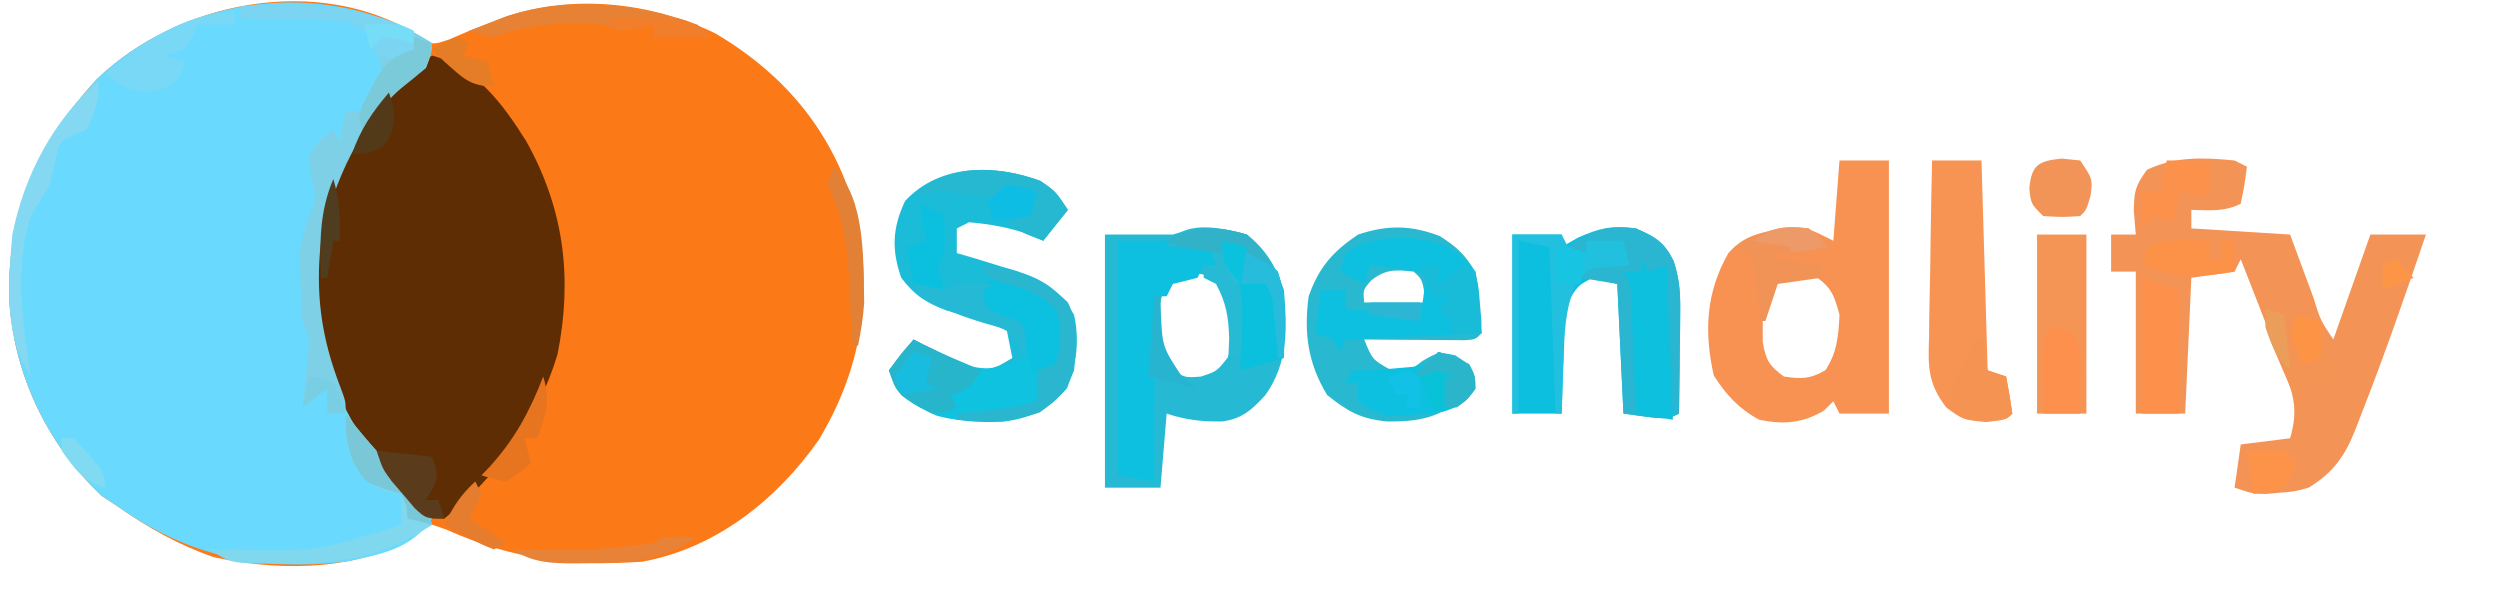<?xml version="1.0" encoding="UTF-8"?>
<svg version="1.1" xmlns="http://www.w3.org/2000/svg" width="405" height="97">
<path d="M0 0 C2.312 1.694 2.312 1.694 5.148 0.73 C6.2 0.277 7.252 -0.177 8.336 -0.645 C9.687 -1.174 11.041 -1.694 12.398 -2.207 C13.029 -2.456 13.659 -2.705 14.309 -2.961 C25.275 -6.659 37.926 -5.259 48.219 -0.238 C59.833 6.62 67.622 16.211 71.113 29.262 C73.754 42.379 71.877 54.12 64.988 65.602 C58.185 75.323 48.238 83.219 36.336 85.355 C24.691 86.108 15.408 84.981 4.648 80.148 C3.885 79.887 3.122 79.625 2.336 79.355 C-0.045 80.566 -0.045 80.566 -2.664 82.355 C-11.53 86.963 -23.419 86.719 -32.992 84.629 C-38.688 82.672 -43.755 79.82 -48.664 76.355 C-49.51 75.799 -50.355 75.242 -51.227 74.668 C-60.167 66.186 -65.63 54.609 -66.205 42.278 C-66.353 28.293 -61.362 17.321 -51.977 7.168 C-38.798 -5.456 -16.156 -9.973 0 0 Z " fill="#FC7917" transform="translate(67.664,5.645)"/>
<path d="M0 0 C-0.125 1.688 -0.125 1.688 -1 4 C-1.866 4.681 -2.732 5.361 -3.625 6.062 C-11.441 12.225 -16.01 22.452 -18 32 C-19.57 46.289 -15.404 57.579 -7 69 C-4.755 71.756 -2.438 74.414 0 77 C-3.32 81.98 -8.318 82.788 -14 84 C-27.984 85.567 -39.42 83.172 -51 75 C-51.846 74.443 -52.691 73.886 -53.562 73.312 C-62.503 64.83 -67.965 53.254 -68.541 40.923 C-68.689 26.938 -63.698 15.966 -54.312 5.812 C-40.038 -7.862 -16.885 -10.901 0 0 Z " fill="#69DAFE" transform="translate(70,7)"/>
<path d="M0 0 C7.125 1.943 11.482 7.872 15.25 13.875 C21.394 24.865 22.789 36.074 20.309 48.449 C17.052 59.09 10.672 68.013 2 75 C-1 75 -1 75 -2.578 73.637 C-12.835 61.678 -19.93 49.618 -19.379 33.449 C-17.96 20.529 -11.555 9.288 -1.504 1.145 C-0.759 0.578 -0.759 0.578 0 0 Z " fill="#5E2D04" transform="translate(70,9)"/>
<path d="M0 0 C0.66 0.33 1.32 0.66 2 1 C1.625 3.938 1.625 3.938 1 7 C-1.709 8.354 -4.009 8.065 -7 8 C-7 8.99 -7 9.98 -7 11 C-1.72 11.33 3.56 11.66 9 12 C9.632 13.715 9.632 13.715 10.277 15.465 C10.831 16.956 11.384 18.447 11.938 19.938 C12.354 21.07 12.354 21.07 12.779 22.225 C13.918 25.888 13.918 25.888 16 29 C17.98 23.39 19.96 17.78 22 12 C24.97 12 27.94 12 31 12 C27.633 21.896 24.219 31.777 20.375 41.5 C20.111 42.199 19.846 42.897 19.574 43.617 C17.811 47.97 16.018 50.535 12 53 C9.648 53.645 9.648 53.645 7.375 53.812 C6.242 53.915 6.242 53.915 5.086 54.02 C3 54 3 54 0 53 C0.33 50.69 0.66 48.38 1 46 C3.64 45.67 6.28 45.34 9 45 C10.224 40.752 9.723 38.345 8.129 34.262 C7.72 33.195 7.31 32.128 6.889 31.029 C6.451 29.927 6.013 28.824 5.562 27.688 C5.129 26.565 4.695 25.443 4.248 24.287 C3.177 21.52 2.094 18.758 1 16 C0.67 16.66 0.34 17.32 0 18 C-2.31 18.33 -4.62 18.66 -7 19 C-7.33 26.26 -7.66 33.52 -8 41 C-10.64 41 -13.28 41 -16 41 C-16 33.41 -16 25.82 -16 18 C-17.32 18 -18.64 18 -20 18 C-20 16.02 -20 14.04 -20 12 C-18.68 12 -17.36 12 -16 12 C-16.103 10.762 -16.206 9.525 -16.312 8.25 C-16.278 5.038 -16.146 4.201 -14.188 1.5 C-9.528 -0.693 -5.072 -0.498 0 0 Z " fill="#F49356" transform="translate(362,26)"/>
<path d="M0 0 C3.105 2.427 4.754 5.261 6 9 C6.508 15.229 6.734 20.72 3 26 C0.804 28.384 -0.728 29.823 -3.996 30.277 C-7.235 30.331 -9.924 30.025 -13 29 C-13.33 32.96 -13.66 36.92 -14 41 C-16.97 41 -19.94 41 -23 41 C-23 27.47 -23 13.94 -23 0 C-19.333 0 -15.667 0 -12 0 C-7.818 -1.394 -4.235 -1.226 0 0 Z M-13 8 C-14.222 10.444 -14.236 12.21 -14.312 14.938 C-14.35 15.813 -14.387 16.688 -14.426 17.59 C-14.216 20.142 -14.216 20.142 -12.141 21.816 C-10.034 23.207 -10.034 23.207 -7.438 23 C-4.866 22.149 -4.866 22.149 -3.125 19.938 C-1.639 16.058 -1.572 12.927 -3 9 C-7.143 5.686 -8.554 5.499 -13 8 Z " fill="#26B9D4" transform="translate(202,38)"/>
<path d="M0 0 C2.64 0 5.28 0 8 0 C8 13.53 8 27.06 8 41 C5.36 41 2.72 41 0 41 C-0.33 40.34 -0.66 39.68 -1 39 C-1.495 39.495 -1.99 39.99 -2.5 40.5 C-5.972 42.583 -9.108 42.801 -13 42 C-16.243 40.272 -18.414 37.933 -20.375 34.812 C-21.958 27.689 -21.638 21.366 -18 15 C-15.044 11.59 -11.494 11.423 -7.219 10.918 C-5 11 -5 11 -1 13 C-0.67 8.71 -0.34 4.42 0 0 Z M-10.16 19.156 C-12.229 20.885 -12.229 20.885 -12.496 23.594 C-12.477 24.553 -12.457 25.512 -12.438 26.5 C-12.436 27.459 -12.435 28.418 -12.434 29.406 C-11.942 32.345 -11.387 33.272 -9 35 C-6.203 35.419 -4.683 35.415 -2.25 33.938 C-0.356 31.001 -0.179 28.458 0 25 C-1.035 21.118 -1.584 20.278 -5 18 C-7.968 17.764 -7.968 17.764 -10.16 19.156 Z " fill="#F79252" transform="translate(298,26)"/>
<path d="M0 0 C2.438 1.688 2.438 1.688 4.438 4.688 C3.118 6.338 1.798 7.987 0.438 9.688 C-0.243 9.378 -0.924 9.069 -1.625 8.75 C-4.957 7.545 -8.039 7.02 -11.562 6.688 C-12.553 7.183 -12.553 7.183 -13.562 7.688 C-13.562 9.008 -13.562 10.328 -13.562 11.688 C-12.526 11.99 -11.49 12.293 -10.422 12.605 C-9.052 13.028 -7.682 13.451 -6.312 13.875 C-5.631 14.072 -4.949 14.268 -4.246 14.471 C0.405 15.938 2.94 17.47 5.438 21.688 C6.341 25.844 5.852 29.629 4.312 33.562 C1.265 37.017 -1.519 38.431 -6.117 39.008 C-12.228 39.262 -17.679 38.653 -22.562 34.688 C-23.777 32.547 -23.777 32.547 -24.562 30.688 C-23.242 29.038 -21.922 27.387 -20.562 25.688 C-20.047 25.956 -19.531 26.224 -19 26.5 C-18.196 26.892 -17.391 27.284 -16.562 27.688 C-14.861 28.554 -14.861 28.554 -13.125 29.438 C-9.69 31.023 -9.69 31.023 -6.625 29.875 C-5.944 29.483 -5.264 29.091 -4.562 28.688 C-5.058 26.212 -5.058 26.212 -5.562 23.688 C-6.455 23.445 -7.347 23.203 -8.266 22.953 C-10.021 22.45 -10.021 22.45 -11.812 21.938 C-12.973 21.613 -14.133 21.288 -15.328 20.953 C-18.722 19.625 -20.355 18.557 -22.562 15.688 C-24.156 11.124 -23.993 7.598 -21.938 3.25 C-16.293 -2.84 -7.415 -2.732 0 0 Z " fill="#1ABCD8" transform="translate(168.562,29.312)"/>
<path d="M0 0 C2.796 1.779 4.023 2.969 5.75 5.75 C6.297 8.293 6.297 8.293 6.5 10.938 C6.577 11.818 6.655 12.698 6.734 13.605 C6.74 14.313 6.745 15.021 6.75 15.75 C5.75 16.75 5.75 16.75 3.984 16.864 C3.235 16.858 2.486 16.853 1.715 16.848 C0.906 16.844 0.097 16.841 -0.736 16.838 C-1.586 16.83 -2.437 16.821 -3.312 16.812 C-4.167 16.808 -5.021 16.803 -5.9 16.799 C-8.017 16.787 -10.133 16.769 -12.25 16.75 C-10.922 20.008 -10.922 20.008 -7.938 21.688 C-5.139 21.999 -5.139 21.999 -2.75 20.188 C-0.25 18.75 -0.25 18.75 2.5 19.312 C4.75 20.75 4.75 20.75 5.562 22.875 C5.624 23.494 5.686 24.113 5.75 24.75 C0.571 28.975 -2.004 30.119 -8.641 30.023 C-12.877 29.58 -14.894 28.421 -18.25 25.75 C-21.391 20.583 -22.037 15.655 -21.25 9.75 C-19.558 5.031 -17.39 2.544 -13.25 -0.25 C-8.501 -1.833 -4.685 -1.802 0 0 Z M-11.062 7.125 C-12.447 8.684 -12.447 8.684 -12.25 10.75 C-8.95 10.75 -5.65 10.75 -2.25 10.75 C-2.821 7.007 -2.821 7.007 -4.25 5.75 C-7.177 5.442 -8.676 5.314 -11.062 7.125 Z " fill="#28B9D0" transform="translate(233.25,38.25)"/>
<path d="M0 0 C3.132 1.352 4.606 2.204 6.128 5.282 C7.043 8.133 7.23 10.317 7.195 13.301 C7.189 14.277 7.182 15.254 7.176 16.26 C7.159 17.267 7.142 18.275 7.125 19.312 C7.116 20.339 7.107 21.366 7.098 22.424 C7.074 24.949 7.041 27.475 7 30 C5 31 5 31 -2 30 C-2.33 23.07 -2.66 16.14 -3 9 C-4.32 8.67 -5.64 8.34 -7 8 C-9.413 9.282 -9.413 9.282 -11 12 C-11.622 15.078 -11.696 18.116 -11.75 21.25 C-11.78 22.09 -11.809 22.931 -11.84 23.797 C-11.91 25.864 -11.957 27.932 -12 30 C-14.64 30 -17.28 30 -20 30 C-20 20.43 -20 10.86 -20 1 C-17.36 1 -14.72 1 -12 1 C-12 1.66 -12 2.32 -12 3 C-10.701 2.257 -10.701 2.257 -9.375 1.5 C-5.792 -0.093 -3.86 -0.493 0 0 Z " fill="#0CBFDF" transform="translate(265,37)"/>
<path d="M0 0 C2.64 0 5.28 0 8 0 C8.33 11.22 8.66 22.44 9 34 C9.99 34.33 10.98 34.66 12 35 C12.381 36.991 12.713 38.993 13 41 C12 42 12 42 8.75 42.375 C5 42 5 42 2.296 40.013 C-0.764 35.998 -0.65 33.321 -0.488 28.418 C-0.481 27.604 -0.474 26.79 -0.467 25.951 C-0.439 23.362 -0.376 20.776 -0.312 18.188 C-0.287 16.428 -0.265 14.668 -0.244 12.908 C-0.189 8.605 -0.103 4.303 0 0 Z " fill="#F79353" transform="translate(313,26)"/>
<path d="M0 0 C1.44 0.257 2.877 0.531 4.312 0.812 C5.113 0.963 5.914 1.114 6.738 1.27 C9.301 2.097 10.37 2.875 12 5 C12.875 8.5 12.875 8.5 13 12 C11.625 13.938 11.625 13.938 10 15 C9.67 15 9.34 15 9 15 C8.918 15.784 8.835 16.567 8.75 17.375 C8 20 8 20 6.25 21.109 C1.568 22.963 -3.473 23.741 -8.359 22.309 C-12.333 20.46 -14.263 19.125 -16 15 C-14.68 13.35 -13.36 11.7 -12 10 C-11.484 10.268 -10.969 10.536 -10.438 10.812 C-9.633 11.204 -8.829 11.596 -8 12 C-6.907 12.578 -5.814 13.155 -4.688 13.75 C-0.054 15.321 1.554 14.724 6 13 C5.372 10.03 5.372 10.03 4 7 C1.49 5.561 1.49 5.561 -1 5 C-0.67 3.35 -0.34 1.7 0 0 Z " fill="#0FC2DF" transform="translate(160,45)"/>
<path d="M0 0 C5.28 0 10.56 0 16 0 C16 1.32 16 2.64 16 4 C15.34 4 14.68 4 14 4 C13.67 4.66 13.34 5.32 13 6 C11.667 6.333 10.333 6.667 9 7 C8.67 7.66 8.34 8.32 8 9 C7.34 9 6.68 9 6 9 C6 18.9 6 28.8 6 39 C4.02 38.67 2.04 38.34 0 38 C0 25.46 0 12.92 0 0 Z " fill="#0EC0DF" transform="translate(181,39)"/>
<path d="M0 0 C3.132 1.352 4.606 2.204 6.128 5.282 C7.043 8.133 7.23 10.317 7.195 13.301 C7.189 14.277 7.182 15.254 7.176 16.26 C7.159 17.267 7.142 18.275 7.125 19.312 C7.116 20.339 7.107 21.366 7.098 22.424 C7.074 24.949 7.041 27.475 7 30 C5 31 5 31 -2 30 C-2.33 23.07 -2.66 16.14 -3 9 C-5.97 8.505 -5.97 8.505 -9 8 C-8.67 7.34 -8.34 6.68 -8 6 C-5.69 6 -3.38 6 -1 6 C-1.33 5.01 -1.66 4.02 -2 3 C-4.97 2.505 -4.97 2.505 -8 2 C-8 2.66 -8 3.32 -8 4 C-8.99 3.67 -9.98 3.34 -11 3 C-7.182 0.305 -4.671 -0.584 0 0 Z " fill="#2AB6D0" transform="translate(265,37)"/>
<path d="M0 0 C11.074 -0.442 21.454 -0.163 31 6 C30.875 7.688 30.875 7.688 30 10 C29.134 10.681 28.267 11.361 27.375 12.062 C19.559 18.225 14.99 28.452 13 38 C12.06 46.554 13.039 53.657 16.125 61.672 C17 64 17 64 17 66 C16.01 66 15.02 66 14 66 C14 64.68 14 63.36 14 62 C12.68 62.99 11.36 63.98 10 65 C10.084 64.241 10.168 63.481 10.254 62.699 C10.356 61.705 10.458 60.711 10.562 59.688 C10.667 58.701 10.771 57.715 10.879 56.699 C11.166 53.901 11.166 53.901 10 51 C9.319 39.284 9.319 39.284 11.062 34.125 C12.27 30.939 12.27 30.939 11.375 27.312 C11 24 11 24 12.938 21.562 C13.618 21.047 14.299 20.531 15 20 C15.33 20.66 15.66 21.32 16 22 C16.33 20.35 16.66 18.7 17 17 C17.99 17 18.98 17 20 17 C20.578 15.989 21.155 14.979 21.75 13.938 C22.075 13.369 22.4 12.801 22.734 12.215 C23.1 9.168 22.147 7.049 20.546 4.482 C17.435 1.5 13.334 2.011 9.25 2.062 C7.918 2.038 7.918 2.038 6.559 2.014 C4.371 1.978 2.188 1.975 0 2 C0 1.34 0 0.68 0 0 Z " fill="#7DD0E5" transform="translate(39,1)"/>
<path d="M0 0 C1.891 1.105 1.891 1.105 4.828 4.23 C5.158 7.53 5.488 10.83 5.828 14.23 C-5.062 14.725 -5.062 14.725 -16.172 15.23 C-16.502 15.89 -16.832 16.55 -17.172 17.23 C-17.502 16.57 -17.832 15.91 -18.172 15.23 C-19.162 14.9 -20.152 14.57 -21.172 14.23 C-20.842 11.92 -20.512 9.61 -20.172 7.23 C-18.852 7.23 -17.532 7.23 -16.172 7.23 C-16.172 8.22 -16.172 9.21 -16.172 10.23 C-15.124 10.321 -15.124 10.321 -14.055 10.414 C-13.145 10.498 -12.235 10.582 -11.297 10.668 C-10.392 10.749 -9.487 10.83 -8.555 10.914 C-6.172 11.23 -6.172 11.23 -4.172 12.23 C-3.791 9.904 -3.459 7.57 -3.172 5.23 C-4.669 3.733 -6.16 3.898 -8.234 3.668 C-9.534 3.524 -10.833 3.379 -12.172 3.23 C-12.502 4.22 -12.832 5.21 -13.172 6.23 C-14.492 5.57 -15.812 4.91 -17.172 4.23 C-16.172 1.23 -16.172 1.23 -14.41 0.07 C-9.739 -1.683 -4.704 -1.667 0 0 Z " fill="#0EC0DF" transform="translate(234.172,39.77)"/>
<path d="M0 0 C2.64 0 5.28 0 8 0 C8 9.57 8 19.14 8 29 C5.36 29 2.72 29 0 29 C0 19.43 0 9.86 0 0 Z " fill="#F59555" transform="translate(330,38)"/>
<path d="M0 0 C3.879 0.575 6.148 2.379 9 5 C10.05 8.149 10.101 10.388 10.062 13.688 C10.053 14.681 10.044 15.675 10.035 16.699 C10.024 17.458 10.012 18.218 10 19 C7.69 19.66 5.38 20.32 3 21 C2.927 19.554 2.927 19.554 2.852 18.078 C2.777 16.815 2.702 15.552 2.625 14.25 C2.555 12.997 2.486 11.744 2.414 10.453 C2.039 7.324 1.486 5.683 0 3 C0 2.01 0 1.02 0 0 Z " fill="#0AC0DD" transform="translate(198,39)"/>
<path d="M0 0 C1.98 0.66 3.96 1.32 6 2 C6 8.6 6 15.2 6 22 C4.02 22 2.04 22 0 22 C0 14.74 0 7.48 0 0 Z " fill="#FD904B" transform="translate(347,45)"/>
<path d="M0 0 C2.438 0.75 2.438 0.75 5 2 C6 3.938 6 3.938 6 6 C4.519 8.222 3.353 8.889 0.812 9.688 C-8.857 10.762 -8.857 10.762 -13 8 C-13 7.01 -13 6.02 -13 5 C-13.66 5 -14.32 5 -15 5 C-14.67 4.34 -14.34 3.68 -14 3 C-13.01 3 -12.02 3 -11 3 C-9.478 2.897 -7.957 2.77 -6.438 2.625 C-5.652 2.555 -4.867 2.486 -4.059 2.414 C-1.785 2.155 -1.785 2.155 0 0 Z " fill="#0DC0E0" transform="translate(233,57)"/>
<path d="M0 0 C0.33 0.66 0.66 1.32 1 2 C1.99 1.67 2.98 1.34 4 1 C4.33 9.25 4.66 17.5 5 26 C3.02 25.67 1.04 25.34 -1 25 C-1.025 24.374 -1.05 23.749 -1.076 23.104 C-1.192 20.277 -1.315 17.451 -1.438 14.625 C-1.477 13.64 -1.516 12.655 -1.557 11.641 C-1.599 10.7 -1.64 9.759 -1.684 8.789 C-1.72 7.92 -1.757 7.05 -1.795 6.155 C-1.874 3.952 -1.874 3.952 -3 2 C-2.01 2 -1.02 2 0 2 C0 1.34 0 0.68 0 0 Z " fill="#0CC0DE" transform="translate(266,42)"/>
<path d="M0 0 C2.64 0 5.28 0 8 0 C8.33 0.66 8.66 1.32 9 2 C9.99 2.33 10.98 2.66 12 3 C12 2.34 12 1.68 12 1 C13.98 1 15.96 1 18 1 C18.33 2.32 18.66 3.64 19 5 C17.907 5.062 16.814 5.124 15.688 5.188 C11.988 5.615 11.988 5.615 10.312 7.969 C8.525 12.097 8.436 15.857 8.312 20.312 C8.278 21.148 8.244 21.984 8.209 22.846 C8.127 24.897 8.062 26.948 8 29 C7.67 29 7.34 29 7 29 C6.67 20.09 6.34 11.18 6 2 C4.35 1.67 2.7 1.34 1 1 C1 10.24 1 19.48 1 29 C0.67 29 0.34 29 0 29 C0 19.43 0 9.86 0 0 Z " fill="#22C0DF" transform="translate(245,38)"/>
<path d="M0 0 C0.563 0.719 1.127 1.439 1.707 2.18 C4.676 5.832 7.873 9.247 11.074 12.695 C13 15 13 15 14 18 C6.506 23.077 -0.419 24.274 -9.312 24.312 C-10.102 24.318 -10.891 24.323 -11.704 24.329 C-18.666 24.243 -18.666 24.243 -22 22 C-21.189 22.012 -20.378 22.023 -19.543 22.035 C-4.812 22.366 -4.812 22.366 9 18 C9 17.34 9 16.68 9 16 C9 15.01 9 14.02 9 13 C8.072 12.814 7.144 12.629 6.188 12.438 C3 11 3 11 1.125 7.625 C0 4 0 4 0 0 Z " fill="#80D8EE" transform="translate(56,67)"/>
<path d="M0 0 C1.44 0.257 2.877 0.531 4.312 0.812 C5.113 0.963 5.914 1.114 6.738 1.27 C9.301 2.097 10.37 2.875 12 5 C12.875 8.5 12.875 8.5 13 12 C11.75 13.938 11.75 13.938 10 15 C9.01 15 8.02 15 7 15 C6.794 13.907 6.588 12.814 6.375 11.688 C5.343 7.771 5.343 7.771 1.875 6.062 C0.926 5.712 -0.022 5.361 -1 5 C-0.67 3.35 -0.34 1.7 0 0 Z " fill="#0CC0DF" transform="translate(160,45)"/>
<path d="M0 0 C0.516 0.268 1.031 0.536 1.562 0.812 C4.664 2.323 7.823 3.656 11 5 C9 8 9 8 6 9 C6.33 9.66 6.66 10.32 7 11 C5.375 11.75 5.375 11.75 3 12 C-2.712 8.864 -2.712 8.864 -4 5 C-2.062 2.312 -2.062 2.312 0 0 Z " fill="#27B5CC" transform="translate(148,55)"/>
<path d="M0 0 C0 0.66 0 1.32 0 2 C-1.98 2 -3.96 2 -6 2 C-6.268 2.639 -6.536 3.279 -6.812 3.938 C-8 6 -8 6 -11 7 C-10.01 7.33 -9.02 7.66 -8 8 C-9 11 -9 11 -11.312 12.25 C-14.166 13.046 -15.294 13.082 -18 12 C-18.99 11.34 -19.98 10.68 -21 10 C-15.045 5.01 -8.056 0 0 0 Z " fill="#78D8F6" transform="translate(38,2)"/>
<path d="M0 0 C2.438 1.688 2.438 1.688 4.438 4.688 C3.118 6.338 1.798 7.987 0.438 9.688 C-2.478 8.613 -4.341 7.909 -6.562 5.688 C-4.912 5.688 -3.263 5.688 -1.562 5.688 C-1.232 4.367 -0.902 3.047 -0.562 1.688 C-2.326 1.966 -2.326 1.966 -4.125 2.25 C-8.116 2.765 -11.582 2.288 -15.562 1.688 C-18.375 2.047 -18.375 2.047 -20.562 2.688 C-15.368 -3.001 -6.831 -2.517 0 0 Z " fill="#25B8D0" transform="translate(168.562,29.312)"/>
<path d="M0 0 C0 3.292 -0.505 5.085 -2 8 C-2.66 8.289 -3.32 8.578 -4 8.875 C-6.389 9.92 -6.389 9.92 -7.062 13.312 C-7.372 14.529 -7.681 15.746 -8 17 C-8.977 18.68 -9.974 20.349 -11 22 C-13.672 29.908 -12.299 39.882 -11 48 C-15.416 41.375 -14.679 32.707 -14 25 C-12.064 15.366 -7.41 6.555 0 0 Z " fill="#84D8F1" transform="translate(16,13)"/>
<path d="M0 0 C5.643 0.934 9.813 1.813 14 6 C15.727 9.455 15.354 13.216 15 17 C13.652 20.445 12.449 21.683 9.438 23.812 C4.88 25.387 0.772 25.255 -4 25 C-4 24.67 -4 24.34 -4 24 C-3.397 23.939 -2.793 23.879 -2.172 23.816 C-0.973 23.691 -0.973 23.691 0.25 23.562 C1.039 23.481 1.828 23.4 2.641 23.316 C4.824 23.024 6.877 22.579 9 22 C9 20.35 9 18.7 9 17 C9.99 16.67 10.98 16.34 12 16 C12.845 12.695 13.191 10.588 12.125 7.312 C9.383 4.328 6.817 3.693 2.961 2.676 C1 2 1 2 0 0 Z " fill="#2AB6CF" transform="translate(159,43)"/>
<path d="M0 0 C0.66 0.66 1.32 1.32 2 2 C-0.97 2 -3.94 2 -7 2 C-7 1.34 -7 0.68 -7 0 C-8.423 0.278 -8.423 0.278 -9.875 0.562 C-13 1 -13 1 -15 0 C-21.414 -0.413 -26.943 -0.271 -33 2 C-35.156 1.559 -35.156 1.559 -37 1 C-35.783 0.526 -34.566 0.051 -33.312 -0.438 C-32.628 -0.704 -31.944 -0.971 -31.238 -1.246 C-21.066 -4.672 -9.991 -3.547 0 0 Z " fill="#E78235" transform="translate(113,4)"/>
<path d="M0 0 C1.938 0.375 1.938 0.375 4 1 C5.322 3.645 5.097 5.678 5.062 8.625 C5.053 9.628 5.044 10.631 5.035 11.664 C5.024 12.435 5.012 13.206 5 14 C3.02 14 1.04 14 -1 14 C-1.027 12.042 -1.046 10.083 -1.062 8.125 C-1.074 7.034 -1.086 5.944 -1.098 4.82 C-1 2 -1 2 0 0 Z " fill="#FD904C" transform="translate(332,53)"/>
<path d="M0 0 C0.99 0.103 1.98 0.206 3 0.312 C5 3.312 5 3.312 4.688 5.938 C4 8.312 4 8.312 3 9.312 C0.062 9.5 0.062 9.5 -3 9.312 C-5 7.312 -5 7.312 -5.25 4.812 C-4.867 0.98 -3.751 0.391 0 0 Z " fill="#F29357" transform="translate(334,25.688)"/>
<path d="M0 0 C9.542 -0.381 19.254 -0.373 28 4 C28.625 6.562 28.625 6.562 29 9 C25.688 8.812 25.688 8.812 22 8 C21.629 7.175 21.258 6.35 20.875 5.5 C19.298 2.849 19.298 2.849 16.986 2.497 C14.419 2.282 11.888 2.204 9.312 2.188 C8.42 2.162 7.527 2.137 6.607 2.111 C4.405 2.052 2.204 2.016 0 2 C0 1.34 0 0.68 0 0 Z " fill="#7BD5F2" transform="translate(39,1)"/>
<path d="M0 0 C0.33 0 0.66 0 1 0 C1.33 1.65 1.66 3.3 2 5 C2.99 5.33 3.98 5.66 5 6 C5.381 7.991 5.713 9.993 6 12 C5 13 5 13 1.562 13.188 C-2 13 -2 13 -4 11 C-3.656 6.867 -1.936 3.619 0 0 Z " fill="#F59353" transform="translate(320,55)"/>
<path d="M0 0 C1.875 1.5 1.875 1.5 3 3 C-2.75 4 -2.75 4 -5 4 C-5 4.33 -5 4.66 -5 5 C-2.69 5.33 -0.38 5.66 2 6 C2 6.66 2 7.32 2 8 C-0.31 8.33 -2.62 8.66 -5 9 C-5.66 10.98 -6.32 12.96 -7 15 C-7.33 15 -7.66 15 -8 15 C-8.037 14.301 -8.075 13.603 -8.113 12.883 C-8.179 11.973 -8.245 11.063 -8.312 10.125 C-8.371 9.22 -8.429 8.315 -8.488 7.383 C-8.788 4.638 -8.788 4.638 -12 3 C-7.826 0.615 -4.834 -0.645 0 0 Z " fill="#F19357" transform="translate(293,37)"/>
<path d="M0 0 C2.562 2.562 2.562 2.562 4 5 C1.333 3.667 -1.333 2.333 -4 1 C-3.505 1.907 -3.01 2.815 -2.5 3.75 C-0.212 8.96 -0.753 14.426 -1 20 C-1.66 20 -2.32 20 -3 20 C-2.959 18.948 -2.917 17.896 -2.875 16.812 C-2.992 13.241 -3.347 11.122 -5 8 C-5.66 7.67 -6.32 7.34 -7 7 C-7 6.34 -7 5.68 -7 5 C-6.34 5 -5.68 5 -5 5 C-5.33 4.01 -5.66 3.02 -6 2 C-8.31 2 -10.62 2 -13 2 C-10.687 -2.626 -4.227 -1.152 0 0 Z " fill="#26BAD5" transform="translate(202,38)"/>
<path d="M0 0 C0.99 0.33 1.98 0.66 3 1 C4.688 4.562 4.688 4.562 6 8 C6.66 7.67 7.32 7.34 8 7 C8 5.35 8 3.7 8 2 C10.686 4.686 11.06 7.376 12 11 C11.216 11.289 10.432 11.578 9.625 11.875 C6.903 12.849 6.903 12.849 5 15 C4.16 13.065 3.328 11.127 2.5 9.188 C2.036 8.109 1.572 7.03 1.094 5.918 C0 3 0 3 0 0 Z " fill="#F39455" transform="translate(367,50)"/>
<path d="M0 0 C2.31 0 4.62 0 7 0 C7 1.98 7 3.96 7 6 C5.35 5.67 3.7 5.34 2 5 C1.67 6.65 1.34 8.3 1 10 C0.01 9.67 -0.98 9.34 -2 9 C-2.66 9.66 -3.32 10.32 -4 11 C-4 9.02 -4 7.04 -4 5 C-3.01 5 -2.02 5 -1 5 C-0.67 3.35 -0.34 1.7 0 0 Z " fill="#FB914B" transform="translate(351,26)"/>
<path d="M0 0 C0 0.99 0 1.98 0 3 C0.66 3 1.32 3 2 3 C2 2.01 2 1.02 2 0 C2.66 0 3.32 0 4 0 C4 1.65 4 3.3 4 5 C-1.791 6.016 -5.458 5.963 -11 4 C-10.67 3.01 -10.34 2.02 -10 1 C-6.785 -0.607 -3.564 -0.057 0 0 Z " fill="#FC9148" transform="translate(358,39)"/>
<path d="M0 0 C0.99 0 1.98 0 3 0 C3 0.99 3 1.98 3 3 C4.32 2.01 5.64 1.02 7 0 C7.66 0.33 8.32 0.66 9 1 C9.414 3.285 9.414 3.285 9.625 6.062 C9.7 6.982 9.775 7.901 9.852 8.848 C9.901 9.558 9.95 10.268 10 11 C8.35 11 6.7 11 5 11 C5 10.34 5 9.68 5 9 C4.34 8.34 3.68 7.68 3 7 C3.66 6.34 4.32 5.68 5 5 C4.01 5 3.02 5 2 5 C1.34 3.35 0.68 1.7 0 0 Z " fill="#18BCD8" transform="translate(230,43)"/>
<path d="M0 0 C1.32 0.66 2.64 1.32 4 2 C4.125 7.75 4.125 7.75 3 10 C3.399 12.098 3.399 12.098 4 14 C2.35 13.67 0.7 13.34 -1 13 C-1.33 11.02 -1.66 9.04 -2 7 C-1.01 6.67 -0.02 6.34 1 6 C0.67 4.02 0.34 2.04 0 0 Z " fill="#0BC0DF" transform="translate(149,33)"/>
<path d="M0 0 C0.845 1.079 0.845 1.079 1.707 2.18 C4.676 5.832 7.873 9.247 11.074 12.695 C13 15 13 15 14 18 C12.68 17.67 11.36 17.34 10 17 C9.938 16.072 9.938 16.072 9.875 15.125 C9.586 14.424 9.297 13.723 9 13 C8.051 12.732 7.103 12.464 6.125 12.188 C3 11 3 11 1.125 7.625 C0 4 0 4 0 0 Z " fill="#7AC8D7" transform="translate(56,67)"/>
<path d="M0 0 C0.969 0.186 1.939 0.371 2.938 0.562 C3.948 0.707 4.959 0.851 6 1 C6.33 0.67 6.66 0.34 7 0 C9 -0.041 11 -0.043 13 0 C12.01 0.495 12.01 0.495 11 1 C11.33 1.99 11.66 2.98 12 4 C14.471 5.155 14.471 5.155 17 6 C18 7 18 7 18.062 9.562 C18.042 10.367 18.021 11.171 18 12 C17.758 11.372 17.515 10.744 17.266 10.098 C15.676 7.463 14.673 7.228 11.75 6.438 C7.923 5.302 4.481 4.002 1 2 C0.67 1.34 0.34 0.68 0 0 Z " fill="#26B9D5" transform="translate(148,46)"/>
<path d="M0 0 C2.97 0.33 5.94 0.66 9 1 C10 4 10 4 9.062 6.188 C8.712 6.786 8.361 7.384 8 8 C8.66 8 9.32 8 10 8 C10.33 8.99 10.66 9.98 11 11 C8 11 8 11 6.211 9.355 C5.605 8.64 4.999 7.925 4.375 7.188 C3.764 6.48 3.153 5.772 2.523 5.043 C1 3 1 3 0 0 Z " fill="#5A3B1B" transform="translate(61,73)"/>
<path d="M0 0 C3.879 0.575 6.148 2.379 9 5 C10.05 8.149 10.101 10.388 10.062 13.688 C10.053 14.681 10.044 15.675 10.035 16.699 C10.024 17.458 10.012 18.218 10 19 C9.67 19 9.34 19 9 19 C8.939 18.301 8.879 17.603 8.816 16.883 C8.733 15.973 8.649 15.063 8.562 14.125 C8.481 13.22 8.4 12.315 8.316 11.383 C8.13 8.989 8.13 8.989 7 7 C5.35 7 3.7 7 2 7 C0.539 4.353 0 3.106 0 0 Z " fill="#27BBDC" transform="translate(198,39)"/>
<path d="M0 0 C1.454 0.031 1.454 0.031 2.938 0.062 C-2.802 3.889 -7.996 4.382 -14.688 4.312 C-15.438 4.32 -16.188 4.328 -16.961 4.336 C-20.801 4.322 -23.812 4.23 -27.062 2.062 C-26.24 2.074 -25.418 2.086 -24.57 2.098 C-14.278 2.194 -14.278 2.194 -4.062 1.062 C-3.062 0.062 -3.062 0.062 0 0 Z " fill="#E78237" transform="translate(110.062,86.938)"/>
<path d="M0 0 C0.99 0.33 1.98 0.66 3 1 C2.875 2.688 2.875 2.688 2 5 C0.541 6.232 -0.923 7.46 -2.434 8.629 C-4.872 10.763 -6.33 13.238 -8 16 C-9 13 -9 13 -8.293 11.027 C-7.928 10.338 -7.563 9.648 -7.188 8.938 C-6.83 8.245 -6.473 7.553 -6.105 6.84 C-4.37 3.952 -3.232 3.077 0 2 C0 1.34 0 0.68 0 0 Z " fill="#7BCADA" transform="translate(67,6)"/>
<path d="M0 0 C1.224 3.938 0.483 6.161 -1 10 C-1.66 10 -2.32 10 -3 10 C-2.67 11.32 -2.34 12.64 -2 14 C-3.75 15.562 -3.75 15.562 -6 17 C-8.141 16.59 -8.141 16.59 -10 16 C-9.613 15.599 -9.227 15.198 -8.828 14.785 C-4.673 10.25 -2.206 5.723 0 0 Z " fill="#E7751F" transform="translate(88,61)"/>
<path d="M0 0 C5.315 5.315 4.805 14.951 5 22 C4.834 24.427 4.499 26.616 4 29 C3.67 29 3.34 29 3 29 C2.951 27.77 2.902 26.54 2.852 25.273 C2.776 23.641 2.701 22.008 2.625 20.375 C2.579 19.163 2.579 19.163 2.531 17.926 C2.266 12.498 1.461 7.922 -1 3 C-0.67 2.01 -0.34 1.02 0 0 Z " fill="#E28036" transform="translate(135,27)"/>
<path d="M0 0 C2.875 -0.125 2.875 -0.125 6 0 C6.66 0.66 7.32 1.32 8 2 C7.312 3.938 7.312 3.938 6 6 C3.375 6.75 3.375 6.75 1 7 C0.67 4.69 0.34 2.38 0 0 Z " fill="#FC9349" transform="translate(364,73)"/>
<path d="M0 0 C2.438 0.75 2.438 0.75 5 2 C6 3.938 6 3.938 6 6 C4.688 7.75 4.688 7.75 3 9 C2.34 9 1.68 9 1 9 C1 7.35 1 5.7 1 4 C-0.65 4 -2.3 4 -4 4 C-2.68 2.68 -1.36 1.36 0 0 Z " fill="#2BB5CB" transform="translate(233,57)"/>
<path d="M0 0 C0.66 0.33 1.32 0.66 2 1 C1.67 1.66 1.34 2.32 1 3 C2.32 3.33 3.64 3.66 5 4 C5.33 5.32 5.66 6.64 6 8 C2.06 8 0.911 6.538 -2 4 C-2.66 3.34 -3.32 2.68 -4 2 C-2.125 0.938 -2.125 0.938 0 0 Z " fill="#E57D26" transform="translate(74,6)"/>
<path d="M0 0 C0.33 0.66 0.66 1.32 1 2 C0.062 4.125 0.062 4.125 -1 6 C0.98 7.32 2.96 8.64 5 10 C4.01 10.495 4.01 10.495 3 11 C1.055 10.223 1.055 10.223 -1.125 9.062 C-1.849 8.682 -2.574 8.302 -3.32 7.91 C-3.875 7.61 -4.429 7.309 -5 7 C-3.641 4.139 -2.355 2.141 0 0 Z " fill="#E67C2D" transform="translate(77,78)"/>
<path d="M0 0 C0.99 0.33 1.98 0.66 3 1 C2.67 2.32 2.34 3.64 2 5 C2.66 5.33 3.32 5.66 4 6 C2.02 6.33 0.04 6.66 -2 7 C-2.33 6.01 -2.66 5.02 -3 4 C-1.562 1.812 -1.562 1.812 0 0 Z " fill="#18BCDE" transform="translate(148,57)"/>
<path d="M0 0 C2.562 2.562 2.562 2.562 4 5 C1.333 3.667 -1.333 2.333 -4 1 C-4 1.66 -4 2.32 -4 3 C-10.75 2.125 -10.75 2.125 -13 1 C-8.6 -1.57 -4.832 -1.418 0 0 Z " fill="#31B2C8" transform="translate(202,38)"/>
<path d="M0 0 C2.688 0.312 2.688 0.312 5 1 C4.67 2.32 4.34 3.64 4 5 C2.02 5.33 0.04 5.66 -2 6 C-2.33 5.01 -2.66 4.02 -3 3 C-1.812 1.438 -1.812 1.438 0 0 Z " fill="#0DBDE3" transform="translate(163,30)"/>
<path d="M0 0 C2.083 -0.081 4.166 -0.139 6.25 -0.188 C7.99 -0.24 7.99 -0.24 9.766 -0.293 C13.223 0.02 14.516 0.657 17 3 C14.03 3 11.06 3 8 3 C8 2.34 8 1.68 8 1 C6.577 1.309 6.577 1.309 5.125 1.625 C4.094 1.749 3.062 1.873 2 2 C1.34 1.34 0.68 0.68 0 0 Z " fill="#F17E2A" transform="translate(98,3)"/>
<path d="M0 0 C0.33 0 0.66 0 1 0 C1.014 0.664 1.028 1.328 1.043 2.012 C1.27 8.173 1.27 8.173 4.562 13.125 C5.367 13.744 6.171 14.363 7 15 C4.36 14.34 1.72 13.68 -1 13 C-0.67 8.71 -0.34 4.42 0 0 Z " fill="#27B4D0" transform="translate(187,48)"/>
<path d="M0 0 C0.963 2.601 1.012 3.947 0.375 6.688 C-1 9 -1 9 -3.625 9.812 C-4.801 9.905 -4.801 9.905 -6 10 C-4.63 6.005 -2.743 3.2 0 0 Z " fill="#523A18" transform="translate(63,15)"/>
<path d="M0 0 C1.98 0.495 1.98 0.495 4 1 C4 2.98 4 4.96 4 7 C3.01 7.33 2.02 7.66 1 8 C-1.125 3.375 -1.125 3.375 0 0 Z " fill="#FD9345" transform="translate(372,51)"/>
<path d="M0 0 C1.875 1.5 1.875 1.5 3 3 C1.02 3.33 -0.96 3.66 -3 4 C-3 3.67 -3 3.34 -3 3 C-5.97 2.505 -5.97 2.505 -9 2 C-5.531 -0.313 -4.078 -0.425 0 0 Z " fill="#ED9A68" transform="translate(293,37)"/>
<path d="M0 0 C1.04 3.38 1.08 6.478 1 10 C0.67 10 0.34 10 0 10 C-0.33 11.98 -0.66 13.96 -1 16 C-1.33 16 -1.66 16 -2 16 C-2.204 10.262 -2.271 5.395 0 0 Z " fill="#503C1F" transform="translate(54,29)"/>
<path d="M0 0 C2.475 0.495 2.475 0.495 5 1 C4.67 2.65 4.34 4.3 4 6 C2.68 6 1.36 6 0 6 C0 4.02 0 2.04 0 0 Z " fill="#17C5E3" transform="translate(252,40)"/>
<path d="M0 0 C1.875 0.188 1.875 0.188 4 1 C5.25 3.562 5.25 3.562 6 6 C5.01 6 4.02 6 3 6 C3 4.68 3 3.36 3 2 C1.68 2.99 0.36 3.98 -1 5 C-0.67 3.35 -0.34 1.7 0 0 Z " fill="#78CFE4" transform="translate(50,61)"/>
<path d="M0 0 C0.99 0.33 1.98 0.66 3 1 C3.33 3.97 3.66 6.94 4 10 C1.745 7.745 1.023 5.995 0 3 C0 2.01 0 1.02 0 0 Z " fill="#EB9D5A" transform="translate(367,50)"/>
<path d="M0 0 C0.66 0 1.32 0 2 0 C7 5.476 7 5.476 7 8 C3.286 6.762 2.226 5.148 0 2 C0 1.34 0 0.68 0 0 Z " fill="#80DBF2" transform="translate(10,71)"/>
<path d="M0 0 C-0.66 0 -1.32 0 -2 0 C-2 1.65 -2 3.3 -2 5 C-2.66 5 -3.32 5 -4 5 C-4.66 3.35 -5.32 1.7 -6 0 C-3 -1 -3 -1 0 0 Z " fill="#08C3D7" transform="translate(236,61)"/>
<path d="M0 0 C2.64 0 5.28 0 8 0 C8 0.99 8 1.98 8 3 C5.36 2.67 2.72 2.34 0 2 C0 1.34 0 0.68 0 0 Z " fill="#2DB6D3" transform="translate(222,49)"/>
<path d="M0 0 C0.66 0.33 1.32 0.66 2 1 C2 2.65 2 4.3 2 6 C1.34 6 0.68 6 0 6 C0 5.34 0 4.68 0 4 C-0.66 4 -1.32 4 -2 4 C-2.33 3.01 -2.66 2.02 -3 1 C-2.01 0.67 -1.02 0.34 0 0 Z " fill="#12C2E6" transform="translate(228,60)"/>
<path d="M0 0 C0.99 0.99 1.98 1.98 3 3 C1.35 3.66 -0.3 4.32 -2 5 C-2 3.68 -2 2.36 -2 1 C-1.34 0.67 -0.68 0.34 0 0 Z " fill="#FC9546" transform="translate(388,42)"/>
<path d="M0 0 C1.32 0.33 2.64 0.66 4 1 C3.67 2.98 3.34 4.96 3 7 C0 3.375 0 3.375 0 0 Z " fill="#0AC2DD" transform="translate(198,39)"/>
<path d="M0 0 C5.75 -0.125 5.75 -0.125 8 1 C8 1.66 8 2.32 8 3 C7.216 2.794 6.433 2.587 5.625 2.375 C4.759 2.251 3.893 2.127 3 2 C2.34 2.66 1.68 3.32 1 4 C0.67 2.68 0.34 1.36 0 0 Z " fill="#76DDF7" transform="translate(59,4)"/>
</svg>
